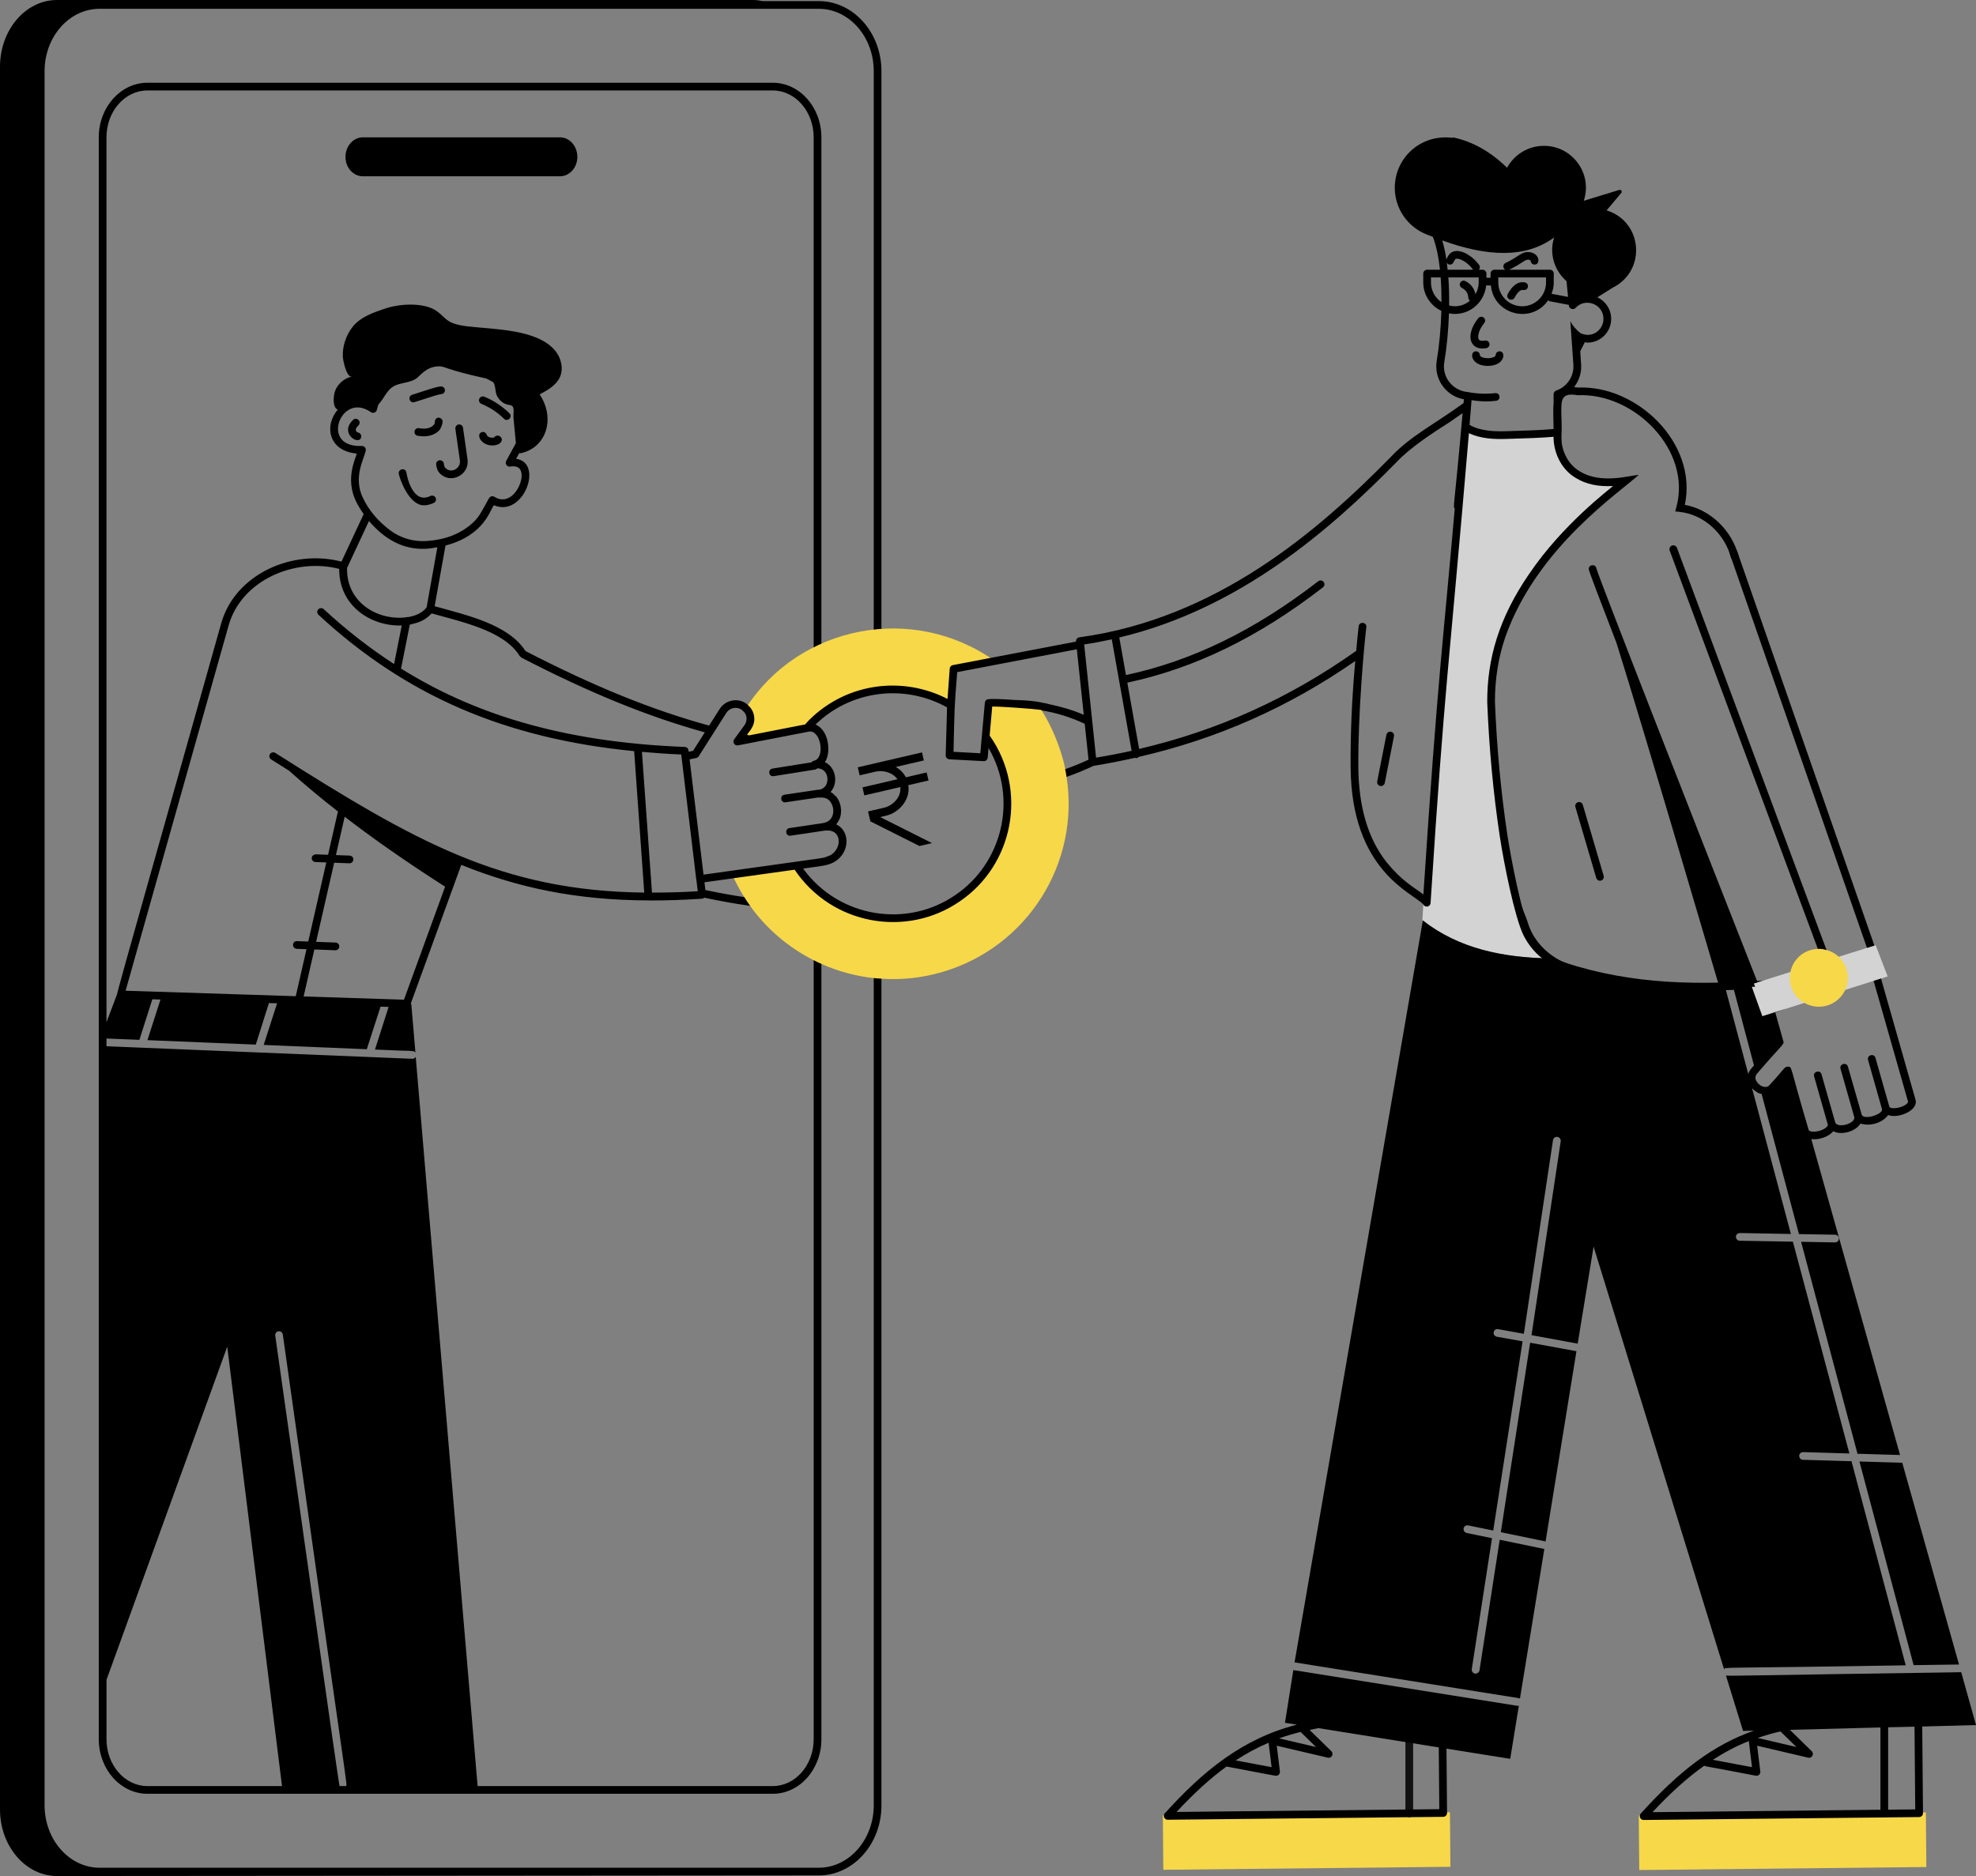 <svg width="774" height="735" viewBox="0 0 774 735" fill="none" xmlns="http://www.w3.org/2000/svg">
<rect x="0" y="0" width="774" height="735" fill="#808080" stroke="none"/>
<g clip-path="url(#clip0_1480_26965)">
<path d="M754.361 710.103L754.55 731.471L642.093 732.652L641.906 711.283L754.361 710.103Z" fill="#F7D849"/>
<path d="M567.941 710.011L568.128 731.38L455.672 732.56L455.484 711.191L567.941 710.011Z" fill="#F7D849"/>
<path d="M552.012 711.946C551.179 711.946 550.5 711.269 550.5 710.437V678.179C550.5 677.347 551.179 676.67 552.012 676.67C552.845 676.67 553.524 677.347 553.524 678.179V710.437C553.524 711.269 552.845 711.946 552.012 711.946Z" fill="#111111"/>
<path d="M677.368 387.176H675.977C675.977 386.434 677.033 386.31 677.307 386.994L677.368 387.176Z" fill="white"/>
<path d="M584.179 279.512C585.588 303.944 588.108 329.296 593.975 352.722C596.39 362.373 598.266 369.886 606.612 375.476C588.488 375.115 571.516 371.741 557.33 360.629C557.271 360.629 557.21 360.567 557.148 360.508C557.33 357.853 557.451 355.136 557.633 352.422C558.358 353.025 558.842 353.509 558.842 353.688C561.762 307.063 563.049 290.056 573.899 169.123C574.322 169.243 574.806 169.305 575.229 169.364C589.007 172.082 607.741 169.847 610.059 169.847C610.108 170.474 609.753 174.33 611.571 178.598C615.924 188.252 626.229 190.124 636.788 188.375C606.567 211.774 582.082 241.386 584.179 279.512Z" fill="#D3D3D3"/>
<path d="M605.778 376.724C601.928 374.148 598.792 370.548 596.702 366.315C593.264 359.177 589.104 338.408 587.443 327.549C584.903 310.622 583.256 292.94 582.547 274.993C582.515 258.173 587.088 242.13 598.968 224.854C612.139 205.377 630.416 191.767 631.8 190.409C625.884 190.74 621.177 189.667 617.327 187.308C611.568 183.984 608.114 177.082 608.552 169.75L611.576 169.926C611.198 176.133 614.067 181.938 618.875 184.714C627.158 189.779 638.376 186.284 641.888 186.034C634.938 192.596 602.059 214.259 589.644 249.566C586.923 257.5 585.553 266.034 585.569 274.929C586.271 292.717 587.907 310.288 590.429 327.097C591.729 335.566 595.892 357.716 599.422 364.996C601.271 368.738 604.052 371.933 607.464 374.214L605.776 376.726L605.778 376.724Z" fill="black"/>
<path d="M678.137 218.853C675.662 209.082 667.361 201.554 657.941 200.553L656.175 200.364L656.642 198.656C662.695 176.389 640.195 153.789 617.945 154.84C615.359 154.393 613.764 154.582 612.868 155.359C610.326 157.573 612.095 165.023 611.568 170L608.556 169.682C609.246 163.421 605.12 149.449 618.158 151.847C641.05 150.846 665.055 173.523 659.954 197.797C669.899 199.601 678.436 207.734 681.064 218.113L678.135 218.855L678.137 218.853Z" fill="black"/>
<path d="M617.019 381.546C612.997 380.321 609.048 379.213 605.711 376.672L607.542 374.267C610.468 376.498 614.29 377.556 617.888 378.652C644.868 386.419 670.723 385.849 699.504 383.503L699.752 386.509C670.72 388.884 644.519 389.444 617.02 381.546H617.019Z" fill="black"/>
<path d="M739.395 382.537L736.796 383.381L733.893 384.287C733.267 384.486 688.15 398.841 691.021 397.927H690.959L690.295 398.167C690.077 397.56 685.984 386.159 686.243 386.881L685.82 385.674C686.425 385.483 734.271 370.433 731.294 371.369L734.195 370.464L734.68 370.282L739.395 382.535V382.537Z" fill="#D3D3D3"/>
<path d="M723.8 383.14C723.8 389.357 718.72 394.427 712.431 394.427C706.142 394.427 701.062 389.357 701.062 383.14C701.062 376.924 705.96 371.915 712.068 371.793C712.543 371.556 714.584 371.89 715.453 372.215C720.29 373.484 723.798 377.889 723.798 383.139L723.8 383.14Z" fill="#F7D849"/>
<path d="M389.711 258.992L373.506 262.069L372.478 276.252C353.756 265.292 329.957 269.392 316.061 285.245L288.789 290.556L292.841 285.003C294.711 282.389 293.991 279.04 292.115 277.518C312.925 244.991 357.666 236.142 389.711 258.99V258.992Z" fill="#F7D849"/>
<path d="M369.209 380.786C361.228 383.14 353.124 383.986 345.264 383.442C344.236 383.381 343.208 383.321 342.24 383.201C335.105 382.416 328.211 380.546 321.741 377.648C320.714 377.225 319.686 376.742 318.717 376.2C308.922 371.25 300.334 364.008 293.804 354.895C293.017 353.808 292.232 352.662 291.505 351.455C289.752 348.679 288.179 345.722 286.789 342.643L311.944 339.143C322.337 355.488 342.765 363.699 362.436 357.914C391.857 349.247 404.378 314.059 386.079 288.567C386.133 287.958 387.238 275.52 387.168 276.314L387.229 275.771V275.408C387.677 275.408 391.891 275.892 392.006 275.892C394.964 275.565 401.589 275.685 406.822 276.556C412.501 284.652 416.835 296.482 417.766 304.38C423.027 337.937 402.709 370.891 369.209 380.79V380.786Z" fill="#F7D849"/>
<path d="M342.243 707.305C342.243 720.764 332.568 731.748 320.717 731.748H38.992C27.14 731.748 17.465 720.764 17.465 707.305V27.892C17.465 14.373 27.14 3.449 38.992 3.449H320.715C332.566 3.449 342.241 14.373 342.241 27.892V246.677C343.208 246.496 344.236 246.435 345.265 246.376V27.892C345.265 12.743 334.26 0.431 320.715 0.431H298.784C297.538 0.18 296.269 0 294.966 0H22.313C10.039 0 0 11.709 0 26.133V708.926C0 723.29 10.039 735 22.313 735C23.083 735 4.669 735.014 320.715 734.766C334.26 734.766 345.265 722.454 345.265 707.305V383.442C344.237 383.381 343.21 383.322 342.241 383.201V707.305H342.243Z" fill="black"/>
<path d="M142.097 53.806C138.38 53.806 135.32 57.265 135.32 61.465C135.32 65.666 138.38 69.063 142.097 69.063H219.373C223.09 69.063 226.15 65.666 226.15 61.465C226.15 57.265 223.09 53.806 219.373 53.806H142.097Z" fill="black"/>
<path d="M594.336 668.315L506.595 654.312L503.329 674.954L508.006 675.705C486.672 681.136 471.133 693.955 456.265 710.431C455.395 711.387 456.072 712.948 457.386 712.948C458.005 712.948 564.709 711.82 565.314 711.806C566.148 711.793 566.814 711.116 566.808 710.286L566.59 685.097L591.551 689.079L594.937 668.256C594.816 668.317 594.696 668.317 594.573 668.317H594.332L594.336 668.315ZM509.449 678.551L515.494 684.458L501.02 681.068C503.727 680.088 506.548 679.271 509.448 678.552L509.449 678.551ZM498.086 692.348L484.03 689.707C488.182 686.977 492.456 684.673 496.914 682.774L498.086 692.35V692.348ZM460.855 709.896C467.517 702.733 473.887 696.856 480.421 692.104C497.141 695.234 499.231 695.721 499.841 695.721C500.748 695.721 501.452 694.93 501.34 694.028L500.106 683.949L520.071 688.629C521.515 689.021 522.584 687.162 521.477 686.084L512.994 677.791C514.142 677.552 515.24 677.259 516.426 677.054C517.049 677.155 566.65 685.105 563.566 684.61L563.775 708.805L460.855 709.896Z" fill="black"/>
<path d="M587.867 600.296L605.403 603.918L617.497 529.381L599.357 526.061L587.867 600.296Z" fill="black"/>
<path d="M744.671 573.068H744.61L728.344 572.585L749.568 652.374L767.346 652.131L745.095 573.007C744.974 573.068 744.853 573.068 744.671 573.068Z" fill="black"/>
<path d="M746.473 652.442L725.188 572.351C725.067 572.472 724.947 572.472 724.765 572.472H724.705L706.201 571.929C705.355 571.929 704.751 571.205 704.751 570.361C704.751 569.576 705.476 568.913 706.262 568.913H706.324L724.405 569.455L702.274 486.468L681.473 486.105C680.627 486.105 679.961 485.381 679.961 484.537C679.961 483.752 680.625 483.089 681.473 483.089H681.534L701.489 483.452L686.27 426.311C687.008 427.161 687.944 427.877 689.031 428.346C689.364 428.479 689.694 428.521 690.027 428.601L704.644 483.502L718.854 483.743C719.64 483.743 720.304 484.467 720.304 485.252C720.304 486.096 719.638 486.761 718.792 486.761L705.488 486.52L727.62 569.689C727.74 569.628 727.863 569.568 727.983 569.568L744.25 570.052L709.49 446.296C712.739 446.655 716.062 445.306 717.693 443.617L718.116 443.195C721.381 444.961 726.991 443.201 728.759 440.177C732.456 441.408 737.37 439.951 739.582 436.857C743.393 438.375 751.63 435.125 750.285 430.761L736.801 383.383L733.898 384.288L747.383 431.607C747.504 432.09 746.294 433.237 744.118 433.84C741.91 434.437 740.302 434.148 740.088 433.675L734.625 414.46C734.087 412.538 731.167 413.364 731.72 415.285C731.893 415.896 737.518 435.75 737.165 434.503C737.813 436.449 730.321 438.961 729.243 436.797V436.736C725.812 424.782 723.636 417.202 723.841 417.919C723.303 415.996 720.384 416.823 720.936 418.743L726.329 437.696C726.801 440.26 719.565 442.216 718.843 439.692C717.241 434.063 713.252 420.05 713.497 420.912C712.955 418.975 710.043 419.825 710.592 421.737L715.941 440.556C715.999 440.633 716.044 440.976 715.516 441.503C713.594 443.513 708.869 443.939 708.442 442.649C700.773 416.839 702.153 417.991 700.218 417.904C698.922 417.904 698.893 418.88 693.203 425.026C692.478 425.932 691.45 426.052 690.18 425.569C688.97 425.026 687.881 423.819 687.64 422.671C687.519 421.886 687.701 421.282 688.245 420.619C697.835 409.387 699.027 409.221 698.524 407.885L695.38 396.66L699.673 395.15C699.066 395.344 690.421 398.122 691.026 397.926H690.964L690.3 398.167C690.082 397.56 685.989 386.158 686.248 386.881L686.157 386.618L687.487 386.599L686.97 385.301L688.425 384.829C664.782 324.716 626.323 226.579 625.295 222.657C625.005 220.776 622.062 221.192 622.332 223.079C622.388 223.77 626.703 235.145 633.192 251.936C643.695 285.284 673.51 386.809 673.51 386.809L685.903 386.622C685.935 386.705 685.973 386.798 686.005 386.881L678.991 387.123L687.033 417.421L686.005 418.628C685.418 419.273 685.019 419.994 684.787 420.752L675.846 387.182C657.274 387.605 634.687 384.96 616.527 378.733C608.243 375.957 601.047 369.982 598.507 361.653C597.606 358.654 595.645 354.756 594.878 351.694L593.79 351.996C596.286 361.949 598.041 369.736 606.609 375.474C588.66 375.116 571.466 371.669 557.327 360.627L507.078 651.294L594.819 665.297C595.001 665.358 595.183 665.417 595.363 665.478L604.917 606.873L587.441 603.251L579.519 654.431C579.399 655.155 578.732 655.699 578.007 655.699H577.764C576.978 655.579 576.373 654.794 576.495 653.949L584.417 602.647L574.501 600.596C573.655 600.414 573.171 599.57 573.291 598.785C573.473 597.94 574.319 597.457 575.106 597.639L584.901 599.631L596.391 525.516L586.292 523.705C585.446 523.523 584.901 522.74 585.083 521.955C585.204 521.11 585.99 520.566 586.836 520.747L596.875 522.558L596.936 522.016C596.936 521.975 596.956 521.935 596.997 521.895L608.305 446.693C608.425 445.908 609.151 445.304 610.058 445.425C610.845 445.545 611.449 446.33 611.329 447.175L599.901 523.101L617.98 526.421L624.208 488.398L675.304 653.951C676.212 653.048 672.064 653.711 746.476 652.442H746.473Z" fill="black"/>
<path d="M774 675.852L768.195 655.091C768.134 655.152 768.014 655.152 767.952 655.152C684.387 656.361 676.649 656.724 676.041 656.42L682.753 678.148L687.021 678.042C670.808 683.748 657.567 694.034 642.687 710.523C641.817 711.479 642.494 713.04 643.808 713.04C644.42 713.04 751.124 711.912 751.743 711.898C752.577 711.885 753.243 711.208 753.237 710.378L752.939 676.42L774 675.856V675.852ZM686.261 692.349L670.925 689.467C675.456 686.535 680.102 684.075 685.016 682.119C685.181 683.483 686.337 692.963 686.261 692.349ZM697.403 678.341L703.664 684.456L688.495 680.903C691.359 679.911 694.322 679.05 697.403 678.341ZM667.601 691.742C668.666 692.324 664.337 691.156 687.739 695.696C688.715 695.89 689.643 695.056 689.516 694.029L688.275 683.95L708.246 688.63C709.69 689.021 710.759 687.162 709.652 686.084L701.099 677.728L736.562 676.797V709.037L647.277 709.984C654.187 702.555 660.804 696.578 667.601 691.742ZM739.584 709.007V676.724L749.915 676.49L750.201 708.894L739.583 709.007H739.584Z" fill="black"/>
<path d="M593.243 116.633C594.996 113.333 596.308 113.55 596.756 113.61C597.559 113.786 598.362 113.191 598.493 112.372C598.635 111.553 598.079 110.775 597.253 110.638C594.69 110.167 592.422 111.74 590.575 115.218C590.184 115.954 590.463 116.869 591.201 117.257C591.945 117.649 592.854 117.368 593.244 116.632L593.243 116.633Z" fill="black"/>
<path d="M582.202 136.397C583.023 136.244 583.567 135.459 583.419 134.64C583.266 133.815 582.456 133.26 581.659 133.425C580.768 133.585 579.639 133.632 579.232 132.955C578.613 131.9 579.256 129.153 581.387 126.559C581.918 125.915 581.824 124.967 581.174 124.437C580.537 123.912 579.58 124 579.049 124.649C576.185 128.132 575.211 132.087 576.628 134.485C577.772 136.426 579.97 136.788 582.202 136.395V136.397Z" fill="black"/>
<path d="M579.668 139.144C579.668 138.312 578.989 137.635 578.156 137.635C575.411 137.635 576.021 143.357 582.762 143.357C589.503 143.357 590.043 137.635 587.368 137.635C586.537 137.635 585.856 138.312 585.856 139.144C585.856 139.71 584.533 140.34 582.762 140.34C580.991 140.34 579.668 139.71 579.668 139.144Z" fill="black"/>
<path d="M529.04 300.757C529.396 341.091 553.081 349.657 557.467 354.292C557.698 354.805 558.205 355.171 558.801 355.189H558.848C559.645 355.189 560.306 354.571 560.355 353.775C565.985 266.095 567.457 263.19 575.372 169.716C580.072 171.903 585.166 172.129 590.276 171.957C597.595 171.729 603.704 171.58 609.421 171.055C609.678 171.032 609.855 170.854 610.056 170.719C610.17 172 609.954 174.806 611.568 178.599V155.484C616.648 153.251 619.792 148.06 619.308 142.507L618.972 137.608C619.578 136.425 620.212 135.258 620.791 134.063C621.13 134.101 621.436 134.239 621.787 134.239C626.926 134.239 631.098 130.074 631.098 124.945C631.098 121.172 628.881 117.963 625.7 116.479L631.739 112.689C644.922 106.14 643.567 86.852 629.304 82.423L635.067 75.576C635.537 75.017 634.99 74.191 634.291 74.405L620.367 78.656C623.891 67.998 615.89 57.134 604.766 57.134C598.543 57.134 593.106 60.607 590.312 65.716C583.918 59.457 576.862 55.447 569.097 53.809L569.049 54.004C556.242 52.366 546.338 62.1 546.338 73.542C546.338 81.417 550.968 88.188 557.631 91.343C558.22 91.588 558.99 91.911 559.444 92.101C560.058 92.356 560.644 92.549 561.255 92.791C562.585 96.314 563.506 100.707 564.036 105.673H559.001C558.168 105.673 557.489 106.35 557.489 107.182V110.666C557.489 115.583 560.407 119.807 564.586 121.79C564.397 128.585 563.762 135.407 562.768 141.362C561.593 148.526 566.385 155.212 573.412 156.45L573.273 157.927C562.707 165.647 552.379 170.884 544.889 178.922C516.373 207.991 476.719 242.306 422.77 249.698C421.962 249.809 421.387 250.54 421.47 251.354V251.374L373.23 260.583C372.557 260.707 372.055 261.273 372.008 261.956L371.148 273.833C353.677 264.818 331.773 267.376 316.942 282.091L315.351 283.824L293.483 288.097C293.188 288.035 292.894 287.96 292.599 287.895C293.251 286.719 296.03 284.403 295.371 280.551C295.144 278.97 294.358 277.556 293.267 276.57C293.249 276.548 293.26 276.516 293.24 276.496C290.333 273.316 284.638 273.62 281.956 277.669L277.758 284.272C255.478 278.181 232.585 268.893 205.843 255.073C198.963 244.412 182.346 240.939 170.253 237.499L174.505 213.73C189.97 209.659 192.01 199.454 193.473 197.948C205.047 202.909 213.072 181.249 202.171 179.754L203.368 177.55C204.446 177.645 205.943 177.014 206.768 176.648C214.684 173.171 217.01 162.934 211.394 154.526C214.477 152.859 217.818 150.999 219.296 147.792C220.839 144.393 219.811 140.162 217.368 137.277C210.341 128.973 193.864 129.102 182.997 127.85C174.372 126.747 175.003 124.6 170.984 121.823C166.302 118.549 157.137 118.806 150.934 120.874C146.257 122.433 141.066 124.19 137.966 128.256C135.501 131.49 134.075 135.779 134.289 139.85C134.354 141.082 135.689 147.99 137.832 147.537C134.813 148.179 132.244 150.423 131.216 153.243C130.639 154.911 130.124 159.463 132.18 160.424C132.223 160.444 132.282 160.414 132.327 160.43C126.776 166.98 128.841 176.797 139.729 177.684C139.407 179.476 135.166 187.32 139.351 196.215C140.208 198.036 141.282 199.747 142.454 201.409L133.755 220.034C114.324 214.968 92.007 225.126 86.648 244.209C67.43 312.618 45.839 388.437 45.844 389.589H45.832L41.708 400.474V53.785C41.708 43.645 48.904 35.438 57.731 35.438H302.69C311.519 35.438 318.714 43.647 318.714 53.785V253.62C319.68 253.077 320.71 252.594 321.738 252.172V53.785C321.738 42.016 313.211 32.42 302.69 32.42H57.735C47.273 32.42 38.688 42.016 38.688 53.785V681.413C38.688 693.182 47.273 702.778 57.735 702.778H302.694C313.215 702.778 321.741 693.182 321.741 681.413V377.648C320.713 377.226 319.686 376.743 318.717 376.2V681.415C318.717 691.555 311.521 699.763 302.694 699.763H187.081L162.841 414.096C162.538 414.518 162.115 414.82 161.57 414.82C141.626 414.003 32.623 409.533 41.71 409.905V406.881L54.601 407.395L59.672 391.504L62.86 391.606L57.746 407.515C58.351 407.54 103.043 409.382 100.195 409.265L105.34 392.979L108.54 393.083L103.28 409.387C103.901 409.412 146.337 411.189 143.674 411.078L149.062 394.393L152.217 394.495L146.88 411.2C161.377 411.929 162.105 411.419 162.724 412.346L161.091 393.273L160.866 393.266L180.682 338.843C202.936 347.83 225.632 352.645 253.935 352.773C253.953 352.773 253.964 352.79 253.984 352.79C254.02 352.79 254.054 352.79 254.09 352.785C254.097 352.785 254.101 352.776 254.108 352.776C254.437 352.776 254.745 352.798 255.076 352.798C261.448 352.798 268.116 352.562 275.112 352.084C275.409 352.068 275.636 351.874 275.864 351.7C281.815 352.97 287.809 354.05 293.809 354.896C293.022 353.809 292.237 352.663 291.51 351.456C286.423 350.723 281.385 349.765 276.306 348.709L275.938 345.672C276.547 345.588 313.618 340.407 311.254 340.737C325.872 362.453 355.144 367.489 375.916 353.161C397.012 338.874 402.693 309.555 387.648 288.172L388.653 276.805C392.465 276.81 404.363 277.662 407.796 278.12C407.828 278.183 407.878 278.24 407.911 278.305C413.757 279.229 419.472 281.034 424.885 283.564L426.375 297.638C423.418 298.982 420.376 300.274 417.222 301.361C417.465 302.387 417.645 303.353 417.766 304.379C421.45 303.113 425.014 301.605 428.397 300.039C433.906 299.164 439.303 298.08 444.64 296.886C444.951 296.977 444.865 297.09 445.3 297.004C445.596 296.95 445.797 296.745 446.002 296.555C476.696 289.503 504.648 277.166 530.854 258.965C529.526 273.706 528.93 287.408 529.042 300.759L529.04 300.757ZM560.515 110.664V108.689H564.307C564.541 111.817 564.64 115.071 564.624 118.386C562.147 116.706 560.515 113.873 560.515 110.664ZM564.939 94.193C582.354 100.517 597.469 101.354 608.762 93.027C606.867 98.882 608.445 105.596 613.604 110.155L614.2 116.323L607.747 115.094C609.018 111.823 608.478 109.78 608.605 107.178C608.605 106.347 607.927 105.669 607.093 105.669H591.147C596.799 103.003 597.805 100.815 599.569 102.116C599.551 102.899 600.149 103.578 600.945 103.648C602.997 103.817 603.261 100.824 601.038 99.428C600.176 98.891 599.013 98.637 597.903 98.774C595.575 99.054 594.436 100.813 589.736 103.012C588.658 103.517 588.53 105.039 589.615 105.671H585.367C584.534 105.671 583.855 106.348 583.855 107.18V108.813H582.232V107.18C582.232 106.348 581.553 105.671 580.72 105.671H579.289C579.685 105.177 579.836 104.523 579.472 103.968C577.582 101.059 572.917 97.574 569.563 98.469C567.562 99.006 567.09 100.686 566.664 101.35C566.568 101.501 566.617 101.672 566.581 101.837C566.169 99.058 565.614 96.51 564.934 94.193H564.939ZM605.583 108.689V110.664C605.583 115.809 601.391 119.994 596.236 119.994C591.081 119.994 586.881 115.809 586.881 110.664V108.689H605.583ZM572.614 112.804C574.243 113.646 575.053 114.902 575.16 116.758C575.19 117.214 575.442 117.568 575.781 117.825C573.529 119.683 570.679 120.448 567.625 119.694C567.673 115.948 567.58 112.245 567.322 108.689H579.211C579.1 109.886 579.642 112.31 577.948 115.263C577.46 113.016 576.155 111.235 574.009 110.127C573.277 109.737 572.355 110.026 571.972 110.77C571.588 111.514 571.878 112.421 572.616 112.804H572.614ZM567.045 105.671C566.944 104.696 566.829 103.743 566.701 102.806C566.822 103.034 566.912 103.283 567.146 103.433C567.848 103.862 568.782 103.675 569.23 102.955C569.938 101.825 569.776 101.25 570.991 101.37C573.021 101.602 575.743 103.768 576.938 105.608C576.956 105.637 576.988 105.646 577.008 105.673H567.045V105.671ZM565.733 141.842C566.707 136.055 567.335 129.435 567.558 122.778C574.915 124.173 581.442 118.864 582.117 111.83H583.976C585.078 123.325 599.908 127.119 606.436 117.627C606.627 117.786 606.791 117.981 607.054 118.03L614.502 119.447L614.531 119.751C614.592 120.355 615.015 120.838 615.559 121.019C616.102 121.201 616.768 121.081 617.191 120.597C620.854 116.557 628.076 118.993 628.076 124.943C628.076 129.27 623.58 132.778 618.975 130.455C617.398 129.167 616.011 127.649 615.1 125.831C615.373 129.683 615.989 138.518 616.284 142.748C616.648 147.275 613.926 151.499 609.572 153.008C608.967 153.251 608.544 153.793 608.544 154.456V168.087C602.719 168.595 596.598 168.732 590.17 168.937C585.351 169.1 579.917 168.899 575.628 166.483C575.685 165.746 576.15 159.961 576.409 156.786C579.597 157.219 581.704 157.516 586.023 157.023C587.954 156.817 587.74 153.829 585.681 154.029C582.217 154.417 578.704 154.289 575.26 153.66C575.221 153.657 575.203 153.61 575.163 153.61C569.329 153.245 564.698 148.022 565.729 141.84L565.733 141.842ZM109.084 521.585C109.87 521.404 110.655 522.068 110.778 522.854C136.753 707.183 136.071 698.685 135.544 699.762H133.017C132.628 698.967 117.563 591.687 107.815 523.276C107.694 522.491 108.238 521.707 109.085 521.585H109.084ZM89.008 527.62L110.47 699.76H57.735C48.906 699.76 41.712 691.551 41.712 681.411V658.129L89.008 527.618V527.62ZM203.573 257.053C203.65 257.182 203.803 257.202 203.908 257.297C204.008 257.393 204.039 257.54 204.169 257.606C230.877 271.431 253.786 280.757 276.073 286.925L271.476 294.155L269.759 294.518L269.692 293.966C269.61 293.229 268.996 292.664 268.252 292.635C218.689 290.754 184.185 278.893 156.971 261.859C157.03 261.74 157.144 261.663 157.171 261.527L160.517 244.725C163.111 244.114 165.973 243.46 168.566 240.828C168.739 240.654 168.948 240.506 169.107 240.319C180.475 243.587 197.448 246.978 203.575 257.053H203.573ZM142.094 194.93C138.31 186.896 142.58 179.853 143.228 176.694C143.537 175.73 142.816 174.725 141.788 174.725H141.759C136.84 174.919 133.805 173.222 132.754 170.234C131.697 167.223 133.049 163.202 135.825 161.08C137.396 159.884 140.713 158.346 145.278 161.475C146.144 162.077 147.321 161.616 147.593 160.633L148.165 158.565C151.141 155.292 151.656 151.697 156.341 150.484C158.589 149.842 161.032 149.65 162.958 148.367C164.736 147.099 166.786 143.944 171.18 143.558C174.352 143.224 173.259 144.557 190.482 148.296C191.405 148.746 192.282 149.237 193.165 149.718C193.979 150.818 193.956 152.381 194.244 153.818C194.694 155.87 196.299 157.602 198.227 158.371C199.127 158.691 200.347 158.563 200.86 159.332C201.438 160.101 201.053 162.539 201.118 163.565C201.31 165.681 201.948 172.359 202.072 173.608L198.276 180.593C197.685 181.673 198.564 182.972 199.847 182.803C201.913 182.467 203.283 182.945 203.899 184.229C205.098 186.729 203.591 191.468 200.799 193.978C199.269 195.345 196.789 196.577 193.66 194.644C193.318 194.432 192.894 194.373 192.485 194.468C191.4 194.759 191.49 195.588 188.717 200.273C187.708 202.095 186.538 203.604 185.258 204.77C180.416 209.184 174.357 211.541 166.74 211.978C161.797 212.255 156.89 210.787 152.898 207.817C148.05 204.209 144.418 199.872 142.098 194.926L142.094 194.93ZM144.524 204.123C150.493 211.08 157.716 215.471 166.914 215C168.444 214.912 169.877 214.668 171.312 214.427L167.107 237.932C165.638 239.973 162.922 241.3 159.646 241.803C159.613 241.794 159.601 241.759 159.568 241.753C159.331 241.708 159.144 241.825 158.933 241.879C147.627 243.176 135.582 235.796 135.949 222.486L144.526 204.123H144.524ZM158.227 391.665L118.933 390.397L123.135 371.994L131.325 372.298H131.384C132.192 372.298 132.865 371.662 132.896 370.848C132.925 370.011 132.277 369.31 131.443 369.28L123.82 368.998L130.894 338.006L136.841 338.225H136.896C137.704 338.225 138.377 337.589 138.408 336.77C138.436 335.938 137.788 335.238 136.95 335.209L131.58 335.011L135.009 319.988C146.418 328.768 159.302 337.767 174.35 347.392L158.231 391.667L158.227 391.665ZM107.833 294.981C107.147 294.545 106.204 294.739 105.748 295.446C105.3 296.147 105.505 297.08 106.215 297.527C108.616 299.049 110.927 300.5 113.251 301.965C119.173 307.279 125.525 312.577 132.369 317.931L128.497 334.896L123.671 334.718C122.832 334.806 122.141 335.336 122.107 336.174C122.078 337.006 122.726 337.706 123.565 337.735L127.813 337.891L120.739 368.883L116.354 368.719C115.391 368.637 114.813 369.337 114.783 370.169C114.754 371.006 115.402 371.707 116.235 371.738L120.053 371.879L115.848 390.298L49.205 388.148L89.555 245.023C94.493 227.497 115.207 218.356 132.869 222.88C132.732 237.143 145.039 245.452 157.367 245.053L154.359 260.159C144.78 253.941 135.627 246.816 126.805 238.652C126.202 238.099 125.241 238.133 124.666 238.735C124.099 239.348 124.135 240.303 124.749 240.869C158.902 272.47 197.644 289.297 248.397 294.288L252.351 349.702C196.197 349.059 162.216 329.435 107.831 294.981H107.833ZM255.379 349.708L251.444 294.566C256.469 295.01 261.571 295.382 266.839 295.599C267.019 297.09 273.114 347.792 272.727 344.567C272.731 344.593 272.758 344.605 272.763 344.629L273.312 349.176C267.043 349.575 261.135 349.704 255.381 349.708H255.379ZM275.573 342.67L270.121 297.523C272.299 296.954 273.132 297.168 273.683 296.305L284.496 279.308C286.114 276.839 289.467 276.828 291.01 278.524C291.037 278.555 291.084 278.544 291.112 278.573C291.143 278.602 291.136 278.65 291.168 278.677C292.466 279.732 292.995 282.198 291.624 284.105L287.572 289.656C286.78 290.741 287.701 292.268 289.084 292.026C289.69 291.907 319.086 286.194 317.212 286.559C317.308 286.548 317.385 286.607 317.479 286.607C321.714 286.796 323.14 297.085 318.834 298.044L318.838 298.066C318.433 298.136 318.094 298.357 317.873 298.668L302.578 301.115C300.757 301.415 300.965 304.115 302.821 304.115C303.026 304.115 319.183 301.519 319.385 301.487C319.702 301.435 319.928 301.226 320.143 301.018C324.56 301.082 325.186 306.823 322.564 308.698C322.013 309.104 321.532 309.27 320.791 309.444C320.699 309.444 320.638 309.368 320.542 309.385L307.28 311.354C305.439 311.629 305.647 314.354 307.505 314.354C307.669 314.354 320.505 312.441 320.667 312.415C320.771 312.424 320.848 312.5 320.96 312.485L320.964 312.503C323.435 312.268 324.805 313.121 325.726 314.875C326.866 317.045 326.628 320.055 324.677 321.531C324.029 322.025 323.314 322.264 322.416 322.448L322.42 322.471L309.237 324.433C307.395 324.708 307.604 327.433 309.462 327.433C309.694 327.433 322.751 325.457 322.981 325.421C323.588 325.414 324.371 325.304 325.285 325.468C329.434 326.269 329.604 332.061 325.732 334.783C325.246 335.133 324.663 335.315 324.094 335.523C322.596 336.102 322.742 336.052 320.265 336.425C320.256 336.425 320.253 336.416 320.243 336.416C320.227 336.416 320.216 336.434 320.2 336.434C319.594 336.519 272.594 343.089 275.577 342.672L275.573 342.67ZM374.202 350.667C355.176 363.797 328.52 359.531 314.572 340.288C321.817 339.255 324.758 339.203 327.559 337.212C327.571 337.203 327.586 337.198 327.598 337.189C327.615 337.178 327.625 337.162 327.642 337.151C333.144 333.148 332.651 325.32 327.575 323.003C327.681 322.882 327.732 322.708 327.829 322.579C328.176 322.126 328.471 321.639 328.711 321.111C328.759 321 328.848 320.924 328.893 320.809C329.911 318.227 329.562 314.602 327.582 312.133C327.503 312.035 327.389 311.993 327.307 311.902C326.79 311.321 326.216 310.811 325.553 310.421C325.485 310.382 325.438 310.303 325.368 310.265C325.811 309.643 326.048 309.444 326.491 308.456C326.542 308.346 326.634 308.267 326.678 308.154C326.736 308.008 326.74 307.85 326.788 307.701C327.953 304.032 326.229 300.019 323.122 298.594C324.22 296.972 324.963 293.934 324.081 290.042C324.072 290.008 324.056 289.974 324.047 289.94C323.52 287.872 322.537 285.984 320.843 284.667C320.56 284.455 319.536 283.855 319.482 283.835C333.184 270.468 354.217 267.795 370.958 277.143L370.433 295.935C370.41 296.754 371.047 297.439 371.862 297.486C373.245 297.559 366.858 297.214 385.373 298.211C386.152 298.211 386.808 297.617 386.88 296.839L387.216 293.057C398.878 313.168 392.487 338.288 374.208 350.669L374.202 350.667ZM410.377 275.77C410.368 275.763 410.368 275.75 410.359 275.743C410.22 275.651 409.56 275.524 408.602 275.382C408.085 275.292 407.581 275.123 407.063 275.046C402.592 274.27 398.446 274.295 397.15 274.218C392.04 273.839 387.23 273.661 386.483 274.099C386.017 274.365 385.74 275.06 385.74 275.596C385.684 276.214 383.879 296.375 383.992 295.116L373.493 294.55C373.936 276.192 373.736 278.382 374.94 263.329L421.794 254.38C422.095 257.218 424.672 281.548 424.512 280.044C419.947 278.086 415.197 276.74 410.377 275.768V275.77ZM429.333 296.832C429.27 296.228 424.359 249.507 424.671 252.479C428.344 251.94 431.937 251.257 435.48 250.485L443.256 294.153C438.678 295.164 434.038 296.057 429.333 296.83V296.832ZM446.195 293.42L441.571 267.455C467.899 261.85 492.984 249.651 518.199 230.111C518.859 229.605 518.978 228.656 518.465 227.995C517.952 227.335 517.007 227.222 516.345 227.729C491.533 246.954 466.879 258.957 441.042 264.478L438.421 249.764C485.545 238.539 520.947 207.639 547.074 181.003C552.312 175.41 561.276 169.533 567.814 165.401L572.904 161.862C569.495 200.523 569.086 198.027 569.821 199.24C565.461 249.938 563.202 263.835 557.545 350.426C553.414 347.314 549.043 345.153 542.929 337.543C535.855 328.49 532.199 316.106 532.064 300.734C531.888 279.582 534.327 252.79 535.194 245.707C535.437 243.706 532.431 243.395 532.194 245.343C531.803 248.56 531.515 251.775 531.232 254.992C504.987 273.603 476.993 286.23 446.195 293.422V293.42Z" fill="black"/>
<path d="M734.197 370.465L680.44 215.957C680.137 215.172 679.291 214.75 678.505 214.992C677.718 215.294 677.295 216.138 677.536 216.924L731.293 371.37L734.195 370.465H734.197Z" fill="black"/>
<path d="M715.456 372.217L656.862 214.632C656.56 213.846 655.714 213.485 654.927 213.726C654.141 214.028 653.718 214.933 654.02 215.718L712.07 371.795C712.545 371.558 714.586 371.892 715.456 372.217Z" fill="black"/>
<path d="M618.111 314.289C617.308 314.524 616.853 315.362 617.083 316.163L625.25 343.976C625.444 344.636 626.047 345.061 626.702 345.061C626.845 345.061 626.985 345.043 627.127 345.002C627.93 344.767 628.385 343.93 628.155 343.128L619.988 315.315C619.753 314.514 618.901 314.054 618.111 314.289Z" fill="black"/>
<path d="M540.933 307.965C541.643 307.965 542.274 307.463 542.415 306.745L546.022 288.45C546.182 287.636 545.649 286.84 544.829 286.682C544.02 286.535 543.216 287.059 543.057 287.873L539.45 306.168C539.268 307.097 539.985 307.966 540.932 307.966L540.933 307.965Z" fill="black"/>
<path d="M172.159 180.325C171.325 180.431 170.742 181.186 170.848 182.01C171.001 183.183 171.291 184.515 172.36 185.523C176.569 189.806 184.006 186.022 183.126 179.941L181.36 167.582C181.242 166.757 180.444 166.155 179.654 166.303C178.828 166.421 178.254 167.181 178.372 168.006L180.138 180.366C180.397 182.188 179.247 183.449 178.183 183.979C177.687 184.215 175.98 184.899 174.411 183.295C174.139 183.041 173.962 182.529 173.849 181.633C173.737 180.796 172.969 180.242 172.161 180.325H172.159Z" fill="black"/>
<path d="M140.328 169.484C140.015 169.414 139.725 169.225 139.561 168.977C139.008 168.131 139.716 167.368 140.429 166.638C141.014 166.044 141.001 165.088 140.405 164.504C139.809 163.927 138.852 163.927 138.267 164.527C137.464 165.346 136.685 166.272 136.431 167.492C135.57 171.397 140.83 174.121 141.474 171.288C141.658 170.474 141.143 169.667 140.33 169.484H140.328Z" fill="black"/>
<path d="M162.354 157.549C170.382 154.995 171.683 154.519 172.918 154.396C173.752 154.308 174.353 153.565 174.27 152.74C174.182 151.908 173.437 151.319 172.61 151.391C170.501 151.617 167.61 152.713 161.432 154.673C159.541 155.275 160.424 158.142 162.354 157.549Z" fill="black"/>
<path d="M173.371 165.142C173.377 164.294 172.727 163.781 171.859 163.615C171.033 163.615 170.353 164.282 170.347 165.106C170.342 165.566 170.277 165.902 170.146 166.132C170.146 166.132 169.921 166.432 169.921 166.439C168.547 168.006 166.175 168.137 164.121 167.755C163.306 167.571 162.516 168.155 162.368 168.975C162.22 169.794 162.764 170.577 163.59 170.724C167.68 171.461 170.567 170.286 172.189 168.437C172.425 168.171 173.353 166.432 173.37 165.142H173.371Z" fill="black"/>
<path d="M193.524 171.436C192.385 171.608 190.964 171.375 190.619 170.275C190.365 169.485 189.508 169.066 188.718 169.303C186.342 170.076 188.313 174.514 192.809 174.514C196.633 174.514 197.434 171.835 195.697 170.872C194.969 170.459 193.931 170.701 193.524 171.438V171.436Z" fill="black"/>
<path d="M188.557 158.216C191.841 159.56 194.906 161.588 197.428 164.08C198.841 165.464 200.977 163.342 199.554 161.935C196.755 159.165 193.353 156.914 189.704 155.422C188.912 155.099 188.05 155.476 187.731 156.247C187.413 157.02 187.785 157.898 188.557 158.216Z" fill="black"/>
<path d="M166.032 197.971C167.153 197.971 168.453 197.724 169.911 197.041C170.667 196.687 170.991 195.785 170.638 195.03C170.283 194.27 169.374 193.976 168.624 194.305C166.899 195.118 165.434 195.178 164.129 194.493C161.408 193.067 159.789 188.717 159.181 185.122C158.843 183.083 155.873 183.697 156.206 185.618C156.555 187.711 160.207 197.971 166.032 197.971Z" fill="black"/>
<path d="M336 300.622L336.73 303.765L343.017 302.305C345.695 301.682 349.588 302.497 351.53 305.296L337.826 308.48L338.556 311.623L352.653 308.348C353.119 312.563 349.405 315.728 346.303 316.449L340.017 317.91L340.919 321.791L360.142 331.454L365.054 330.313L344.774 320.117L347.033 319.592C352.116 318.411 356.649 313.399 355.796 307.617L363.702 305.781L362.971 302.637L354.818 304.532C353.911 302.781 352.52 301.428 350.875 300.479L361.876 297.923L361.145 294.779L336 300.622Z" fill="black"/>
</g>
<defs>
<clipPath id="clip0_1480_26965">
<rect width="774" height="735" fill="white"/>
</clipPath>
</defs>
</svg>
